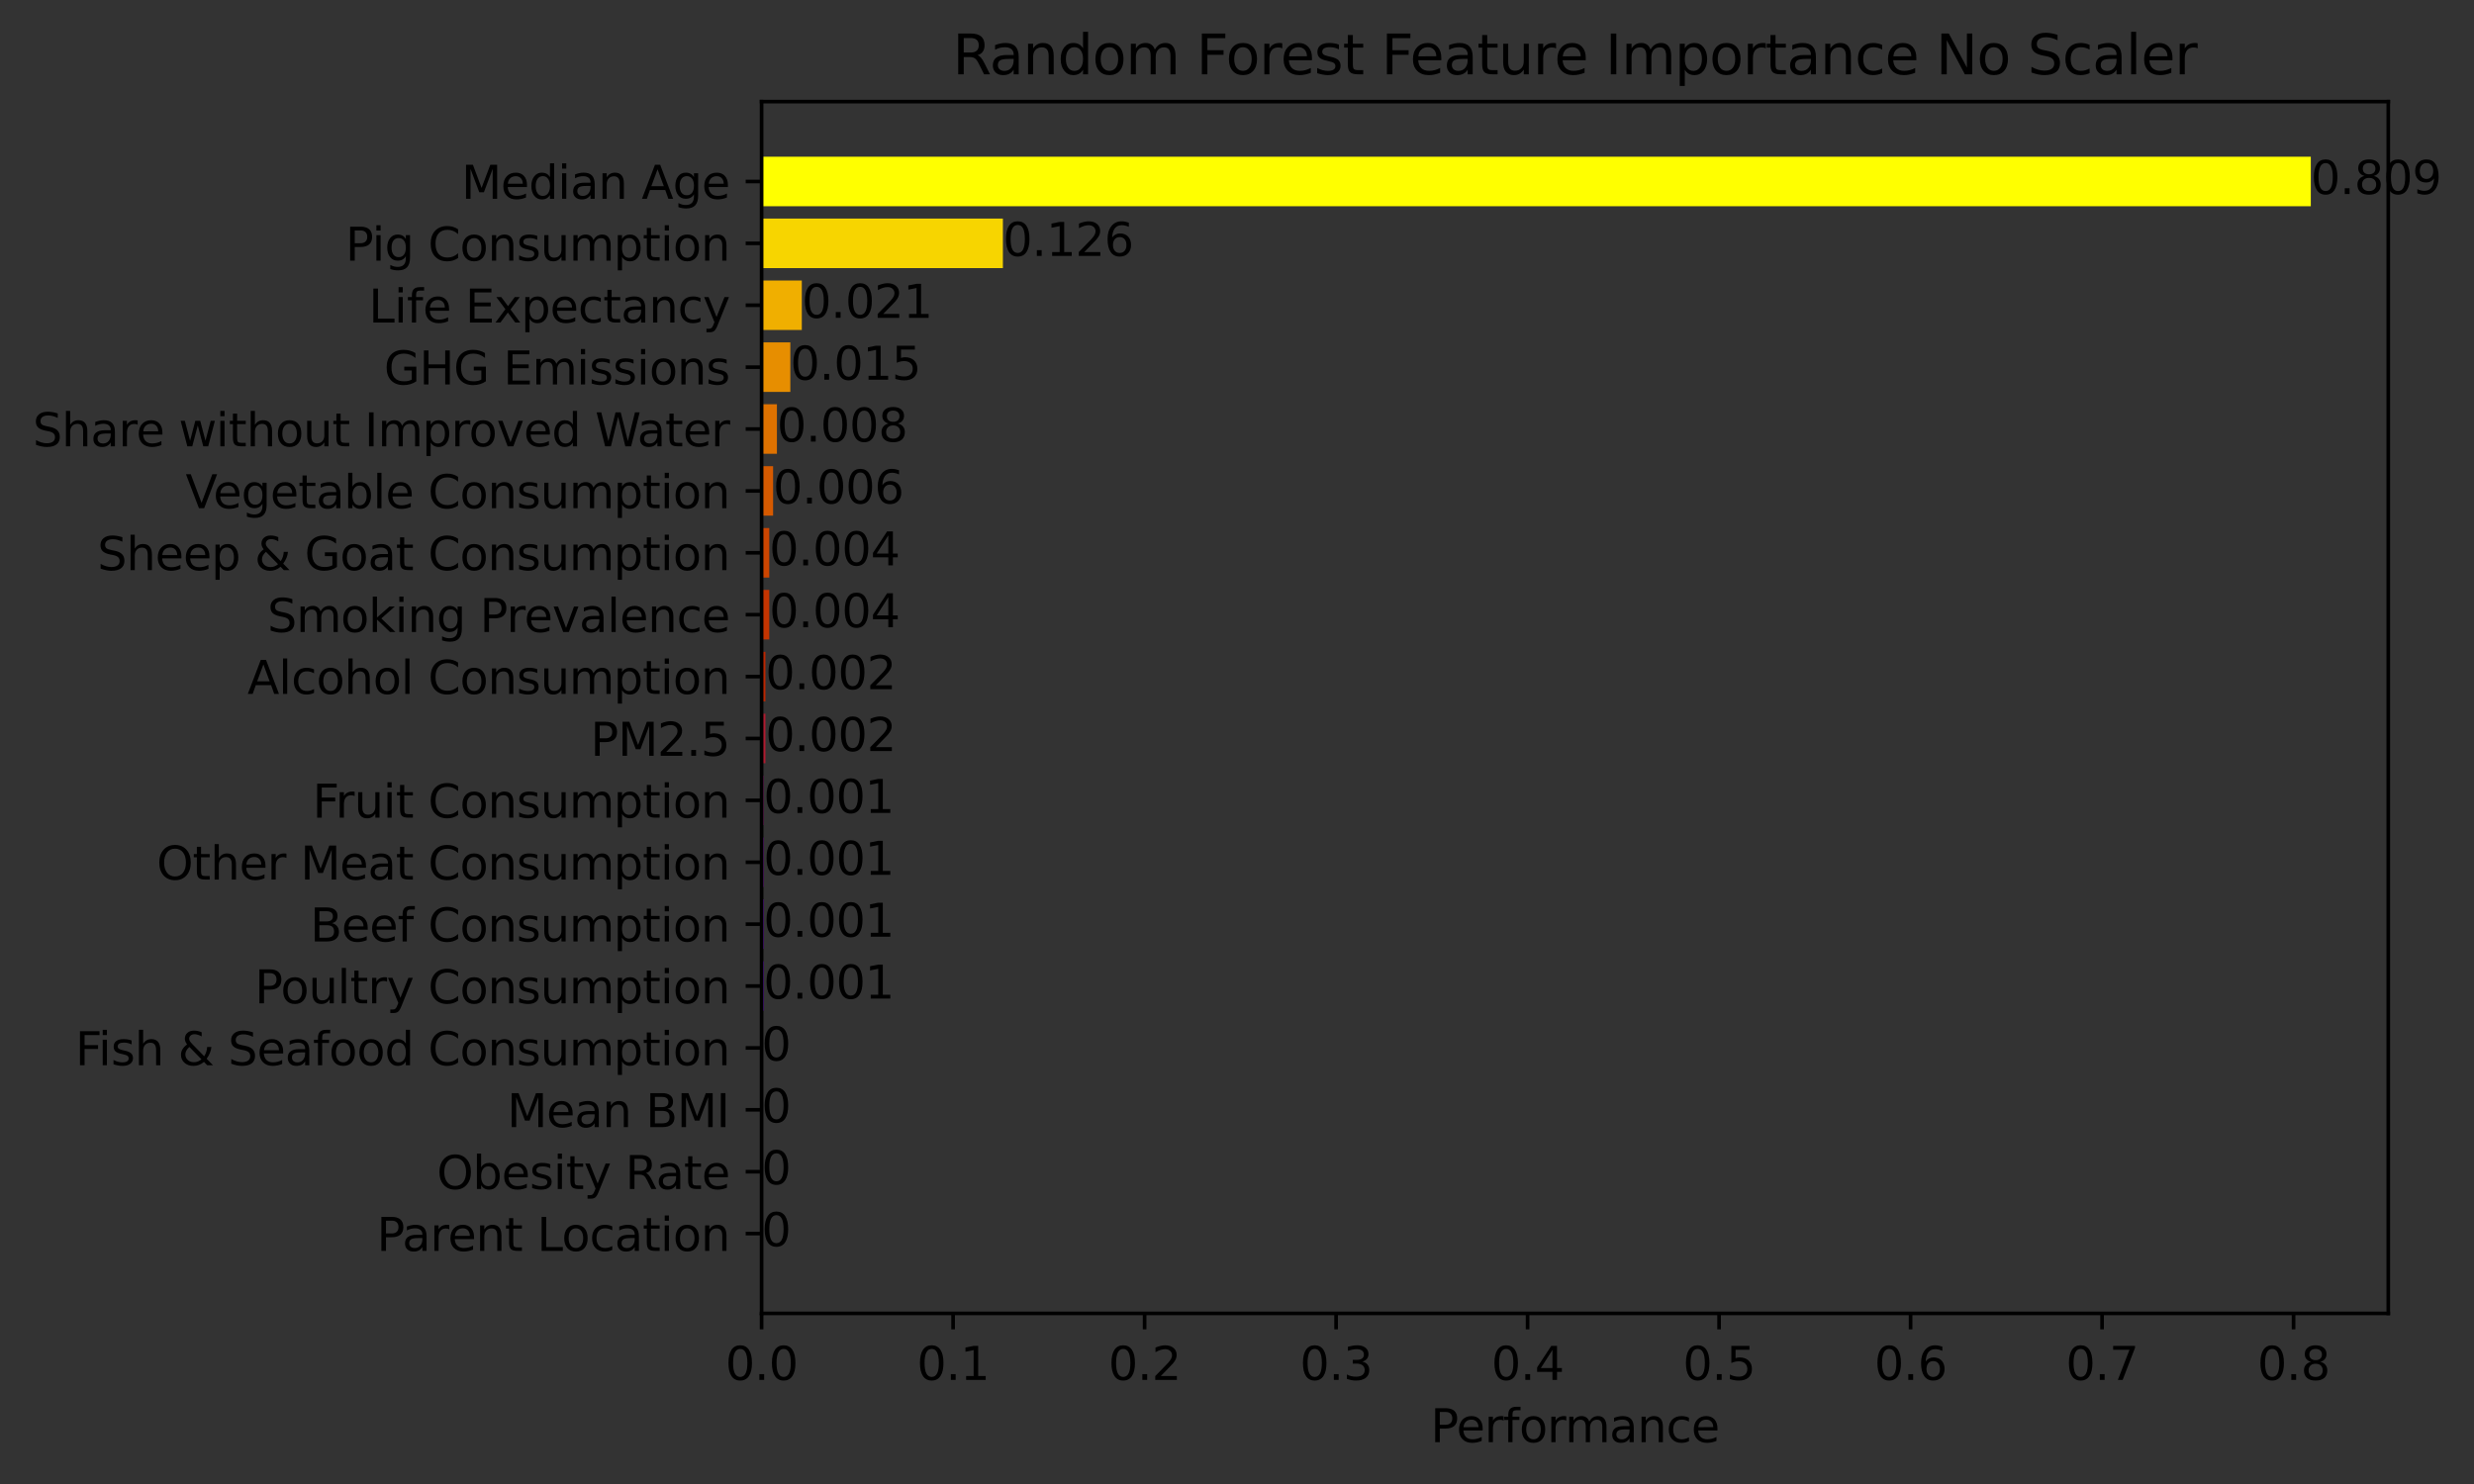 <?xml version="1.0" encoding="utf-8" standalone="no"?>
<!DOCTYPE svg PUBLIC "-//W3C//DTD SVG 1.1//EN"
  "http://www.w3.org/Graphics/SVG/1.1/DTD/svg11.dtd">
<svg xmlns:xlink="http://www.w3.org/1999/xlink" width="543.147pt" height="325.986pt" viewBox="0 0 543.147 325.986" xmlns="http://www.w3.org/2000/svg" version="1.1">
 <rect x="0" y="0" width="543.147" height="325.986" fill="#333333" stroke="none"/>
 <defs>
  <style type="text/css">*{stroke-linejoin: round; stroke-linecap: butt}</style>
 </defs>
 <g id="figure_1">
  <g id="patch_1">
   <path d="M 0 325.986 
L 543.147 325.986 
L 543.147 0 
L 0 0 
L 0 325.986 
z
" style="fill: none"/>
  </g>
  <g id="axes_1">
   <g id="patch_2">
    <path d="M 167.205 288.43 
L 524.325 288.43 
L 524.325 22.318 
L 167.205 22.318 
L 167.205 288.43 
z
" style="fill: none"/>
   </g>
   <g id="patch_3">
    <path d="M 167.205 276.334 
L 167.205 276.334 
L 167.205 265.461 
L 167.205 265.461 
z
" clip-path="url(#p73e55507bb)"/>
   </g>
   <g id="patch_4">
    <path d="M 167.205 262.743 
L 167.205 262.743 
L 167.205 251.87 
L 167.205 251.87 
z
" clip-path="url(#p73e55507bb)" style="fill: #3e005c"/>
   </g>
   <g id="patch_5">
    <path d="M 167.205 249.152 
L 167.205 249.152 
L 167.205 238.279 
L 167.205 238.279 
z
" clip-path="url(#p73e55507bb)" style="fill: #5700ac"/>
   </g>
   <g id="patch_6">
    <path d="M 167.205 235.561 
L 167.205 235.561 
L 167.205 224.688 
L 167.205 224.688 
z
" clip-path="url(#p73e55507bb)" style="fill: #6b01e4"/>
   </g>
   <g id="patch_7">
    <path d="M 167.205 221.97 
L 167.625 221.97 
L 167.625 211.097 
L 167.205 211.097 
z
" clip-path="url(#p73e55507bb)" style="fill: #7c03fe"/>
   </g>
   <g id="patch_8">
    <path d="M 167.205 208.379 
L 167.625 208.379 
L 167.625 197.506 
L 167.205 197.506 
z
" clip-path="url(#p73e55507bb)" style="fill: #8a06f5"/>
   </g>
   <g id="patch_9">
    <path d="M 167.205 194.788 
L 167.625 194.788 
L 167.625 183.915 
L 167.205 183.915 
z
" clip-path="url(#p73e55507bb)" style="fill: #970bcb"/>
   </g>
   <g id="patch_10">
    <path d="M 167.205 181.197 
L 167.625 181.197 
L 167.625 170.324 
L 167.205 170.324 
z
" clip-path="url(#p73e55507bb)" style="fill: #a41286"/>
   </g>
   <g id="patch_11">
    <path d="M 167.205 167.606 
L 168.046 167.606 
L 168.046 156.733 
L 167.205 156.733 
z
" clip-path="url(#p73e55507bb)" style="fill: #af1b2f"/>
   </g>
   <g id="patch_12">
    <path d="M 167.205 154.015 
L 168.046 154.015 
L 168.046 143.142 
L 167.205 143.142 
z
" clip-path="url(#p73e55507bb)" style="fill: #ba2600"/>
   </g>
   <g id="patch_13">
    <path d="M 167.205 140.424 
L 168.886 140.424 
L 168.886 129.551 
L 167.205 129.551 
z
" clip-path="url(#p73e55507bb)" style="fill: #c43400"/>
   </g>
   <g id="patch_14">
    <path d="M 167.205 126.833 
L 168.886 126.833 
L 168.886 115.96 
L 167.205 115.96 
z
" clip-path="url(#p73e55507bb)" style="fill: #cd4500"/>
   </g>
   <g id="patch_15">
    <path d="M 167.205 113.242 
L 169.727 113.242 
L 169.727 102.369 
L 167.205 102.369 
z
" clip-path="url(#p73e55507bb)" style="fill: #d65a00"/>
   </g>
   <g id="patch_16">
    <path d="M 167.205 99.651 
L 170.568 99.651 
L 170.568 88.778 
L 167.205 88.778 
z
" clip-path="url(#p73e55507bb)" style="fill: #df7200"/>
   </g>
   <g id="patch_17">
    <path d="M 167.205 86.06 
L 173.511 86.06 
L 173.511 75.187 
L 167.205 75.187 
z
" clip-path="url(#p73e55507bb)" style="fill: #e78e00"/>
   </g>
   <g id="patch_18">
    <path d="M 167.205 72.469 
L 176.033 72.469 
L 176.033 61.596 
L 167.205 61.596 
z
" clip-path="url(#p73e55507bb)" style="fill: #f0af00"/>
   </g>
   <g id="patch_19">
    <path d="M 167.205 58.878 
L 220.177 58.878 
L 220.177 48.005 
L 167.205 48.005 
z
" clip-path="url(#p73e55507bb)" style="fill: #f7d500"/>
   </g>
   <g id="patch_20">
    <path d="M 167.205 45.287 
L 507.319 45.287 
L 507.319 34.414 
L 167.205 34.414 
z
" clip-path="url(#p73e55507bb)" style="fill: #ffff00"/>
   </g>
   <g id="matplotlib.axis_1">
    <g id="xtick_1">
     <g id="line2d_1">
      <defs>
       <path id="m12da77a026" d="M 0 0 
L 0 3.5 
" style="stroke: #000000; stroke-width: 0.8"/>
      </defs>
      <g>
       <use xlink:href="#m12da77a026" x="167.205" y="288.43" style="stroke: #000000; stroke-width: 0.8"/>
      </g>
     </g>
     <g id="text_1">
      <!-- 0.0 -->
      <g transform="translate(159.253 303.029) scale(0.1 -0.1)">
       <defs>
        <path id="DejaVuSans-30" d="M 2034 4250 
Q 1547 4250 1301 3770 
Q 1056 3291 1056 2328 
Q 1056 1369 1301 889 
Q 1547 409 2034 409 
Q 2525 409 2770 889 
Q 3016 1369 3016 2328 
Q 3016 3291 2770 3770 
Q 2525 4250 2034 4250 
z
M 2034 4750 
Q 2819 4750 3233 4129 
Q 3647 3509 3647 2328 
Q 3647 1150 3233 529 
Q 2819 -91 2034 -91 
Q 1250 -91 836 529 
Q 422 1150 422 2328 
Q 422 3509 836 4129 
Q 1250 4750 2034 4750 
z
" transform="scale(0.016)"/>
        <path id="DejaVuSans-2e" d="M 684 794 
L 1344 794 
L 1344 0 
L 684 0 
L 684 794 
z
" transform="scale(0.016)"/>
       </defs>
       <use xlink:href="#DejaVuSans-30"/>
       <use xlink:href="#DejaVuSans-2e" x="63.623"/>
       <use xlink:href="#DejaVuSans-30" x="95.41"/>
      </g>
     </g>
    </g>
    <g id="xtick_2">
     <g id="line2d_2">
      <g>
       <use xlink:href="#m12da77a026" x="209.246" y="288.43" style="stroke: #000000; stroke-width: 0.8"/>
      </g>
     </g>
     <g id="text_2">
      <!-- 0.1 -->
      <g transform="translate(201.294 303.029) scale(0.1 -0.1)">
       <defs>
        <path id="DejaVuSans-31" d="M 794 531 
L 1825 531 
L 1825 4091 
L 703 3866 
L 703 4441 
L 1819 4666 
L 2450 4666 
L 2450 531 
L 3481 531 
L 3481 0 
L 794 0 
L 794 531 
z
" transform="scale(0.016)"/>
       </defs>
       <use xlink:href="#DejaVuSans-30"/>
       <use xlink:href="#DejaVuSans-2e" x="63.623"/>
       <use xlink:href="#DejaVuSans-31" x="95.41"/>
      </g>
     </g>
    </g>
    <g id="xtick_3">
     <g id="line2d_3">
      <g>
       <use xlink:href="#m12da77a026" x="251.287" y="288.43" style="stroke: #000000; stroke-width: 0.8"/>
      </g>
     </g>
     <g id="text_3">
      <!-- 0.2 -->
      <g transform="translate(243.336 303.029) scale(0.1 -0.1)">
       <defs>
        <path id="DejaVuSans-32" d="M 1228 531 
L 3431 531 
L 3431 0 
L 469 0 
L 469 531 
Q 828 903 1448 1529 
Q 2069 2156 2228 2338 
Q 2531 2678 2651 2914 
Q 2772 3150 2772 3378 
Q 2772 3750 2511 3984 
Q 2250 4219 1831 4219 
Q 1534 4219 1204 4116 
Q 875 4013 500 3803 
L 500 4441 
Q 881 4594 1212 4672 
Q 1544 4750 1819 4750 
Q 2544 4750 2975 4387 
Q 3406 4025 3406 3419 
Q 3406 3131 3298 2873 
Q 3191 2616 2906 2266 
Q 2828 2175 2409 1742 
Q 1991 1309 1228 531 
z
" transform="scale(0.016)"/>
       </defs>
       <use xlink:href="#DejaVuSans-30"/>
       <use xlink:href="#DejaVuSans-2e" x="63.623"/>
       <use xlink:href="#DejaVuSans-32" x="95.41"/>
      </g>
     </g>
    </g>
    <g id="xtick_4">
     <g id="line2d_4">
      <g>
       <use xlink:href="#m12da77a026" x="293.329" y="288.43" style="stroke: #000000; stroke-width: 0.8"/>
      </g>
     </g>
     <g id="text_4">
      <!-- 0.3 -->
      <g transform="translate(285.377 303.029) scale(0.1 -0.1)">
       <defs>
        <path id="DejaVuSans-33" d="M 2597 2516 
Q 3050 2419 3304 2112 
Q 3559 1806 3559 1356 
Q 3559 666 3084 287 
Q 2609 -91 1734 -91 
Q 1441 -91 1130 -33 
Q 819 25 488 141 
L 488 750 
Q 750 597 1062 519 
Q 1375 441 1716 441 
Q 2309 441 2620 675 
Q 2931 909 2931 1356 
Q 2931 1769 2642 2001 
Q 2353 2234 1838 2234 
L 1294 2234 
L 1294 2753 
L 1863 2753 
Q 2328 2753 2575 2939 
Q 2822 3125 2822 3475 
Q 2822 3834 2567 4026 
Q 2313 4219 1838 4219 
Q 1578 4219 1281 4162 
Q 984 4106 628 3988 
L 628 4550 
Q 988 4650 1302 4700 
Q 1616 4750 1894 4750 
Q 2613 4750 3031 4423 
Q 3450 4097 3450 3541 
Q 3450 3153 3228 2886 
Q 3006 2619 2597 2516 
z
" transform="scale(0.016)"/>
       </defs>
       <use xlink:href="#DejaVuSans-30"/>
       <use xlink:href="#DejaVuSans-2e" x="63.623"/>
       <use xlink:href="#DejaVuSans-33" x="95.41"/>
      </g>
     </g>
    </g>
    <g id="xtick_5">
     <g id="line2d_5">
      <g>
       <use xlink:href="#m12da77a026" x="335.37" y="288.43" style="stroke: #000000; stroke-width: 0.8"/>
      </g>
     </g>
     <g id="text_5">
      <!-- 0.4 -->
      <g transform="translate(327.418 303.029) scale(0.1 -0.1)">
       <defs>
        <path id="DejaVuSans-34" d="M 2419 4116 
L 825 1625 
L 2419 1625 
L 2419 4116 
z
M 2253 4666 
L 3047 4666 
L 3047 1625 
L 3713 1625 
L 3713 1100 
L 3047 1100 
L 3047 0 
L 2419 0 
L 2419 1100 
L 313 1100 
L 313 1709 
L 2253 4666 
z
" transform="scale(0.016)"/>
       </defs>
       <use xlink:href="#DejaVuSans-30"/>
       <use xlink:href="#DejaVuSans-2e" x="63.623"/>
       <use xlink:href="#DejaVuSans-34" x="95.41"/>
      </g>
     </g>
    </g>
    <g id="xtick_6">
     <g id="line2d_6">
      <g>
       <use xlink:href="#m12da77a026" x="377.411" y="288.43" style="stroke: #000000; stroke-width: 0.8"/>
      </g>
     </g>
     <g id="text_6">
      <!-- 0.5 -->
      <g transform="translate(369.46 303.029) scale(0.1 -0.1)">
       <defs>
        <path id="DejaVuSans-35" d="M 691 4666 
L 3169 4666 
L 3169 4134 
L 1269 4134 
L 1269 2991 
Q 1406 3038 1543 3061 
Q 1681 3084 1819 3084 
Q 2600 3084 3056 2656 
Q 3513 2228 3513 1497 
Q 3513 744 3044 326 
Q 2575 -91 1722 -91 
Q 1428 -91 1123 -41 
Q 819 9 494 109 
L 494 744 
Q 775 591 1075 516 
Q 1375 441 1709 441 
Q 2250 441 2565 725 
Q 2881 1009 2881 1497 
Q 2881 1984 2565 2268 
Q 2250 2553 1709 2553 
Q 1456 2553 1204 2497 
Q 953 2441 691 2322 
L 691 4666 
z
" transform="scale(0.016)"/>
       </defs>
       <use xlink:href="#DejaVuSans-30"/>
       <use xlink:href="#DejaVuSans-2e" x="63.623"/>
       <use xlink:href="#DejaVuSans-35" x="95.41"/>
      </g>
     </g>
    </g>
    <g id="xtick_7">
     <g id="line2d_7">
      <g>
       <use xlink:href="#m12da77a026" x="419.453" y="288.43" style="stroke: #000000; stroke-width: 0.8"/>
      </g>
     </g>
     <g id="text_7">
      <!-- 0.6 -->
      <g transform="translate(411.501 303.029) scale(0.1 -0.1)">
       <defs>
        <path id="DejaVuSans-36" d="M 2113 2584 
Q 1688 2584 1439 2293 
Q 1191 2003 1191 1497 
Q 1191 994 1439 701 
Q 1688 409 2113 409 
Q 2538 409 2786 701 
Q 3034 994 3034 1497 
Q 3034 2003 2786 2293 
Q 2538 2584 2113 2584 
z
M 3366 4563 
L 3366 3988 
Q 3128 4100 2886 4159 
Q 2644 4219 2406 4219 
Q 1781 4219 1451 3797 
Q 1122 3375 1075 2522 
Q 1259 2794 1537 2939 
Q 1816 3084 2150 3084 
Q 2853 3084 3261 2657 
Q 3669 2231 3669 1497 
Q 3669 778 3244 343 
Q 2819 -91 2113 -91 
Q 1303 -91 875 529 
Q 447 1150 447 2328 
Q 447 3434 972 4092 
Q 1497 4750 2381 4750 
Q 2619 4750 2861 4703 
Q 3103 4656 3366 4563 
z
" transform="scale(0.016)"/>
       </defs>
       <use xlink:href="#DejaVuSans-30"/>
       <use xlink:href="#DejaVuSans-2e" x="63.623"/>
       <use xlink:href="#DejaVuSans-36" x="95.41"/>
      </g>
     </g>
    </g>
    <g id="xtick_8">
     <g id="line2d_8">
      <g>
       <use xlink:href="#m12da77a026" x="461.494" y="288.43" style="stroke: #000000; stroke-width: 0.8"/>
      </g>
     </g>
     <g id="text_8">
      <!-- 0.7 -->
      <g transform="translate(453.542 303.029) scale(0.1 -0.1)">
       <defs>
        <path id="DejaVuSans-37" d="M 525 4666 
L 3525 4666 
L 3525 4397 
L 1831 0 
L 1172 0 
L 2766 4134 
L 525 4134 
L 525 4666 
z
" transform="scale(0.016)"/>
       </defs>
       <use xlink:href="#DejaVuSans-30"/>
       <use xlink:href="#DejaVuSans-2e" x="63.623"/>
       <use xlink:href="#DejaVuSans-37" x="95.41"/>
      </g>
     </g>
    </g>
    <g id="xtick_9">
     <g id="line2d_9">
      <g>
       <use xlink:href="#m12da77a026" x="503.535" y="288.43" style="stroke: #000000; stroke-width: 0.8"/>
      </g>
     </g>
     <g id="text_9">
      <!-- 0.8 -->
      <g transform="translate(495.584 303.029) scale(0.1 -0.1)">
       <defs>
        <path id="DejaVuSans-38" d="M 2034 2216 
Q 1584 2216 1326 1975 
Q 1069 1734 1069 1313 
Q 1069 891 1326 650 
Q 1584 409 2034 409 
Q 2484 409 2743 651 
Q 3003 894 3003 1313 
Q 3003 1734 2745 1975 
Q 2488 2216 2034 2216 
z
M 1403 2484 
Q 997 2584 770 2862 
Q 544 3141 544 3541 
Q 544 4100 942 4425 
Q 1341 4750 2034 4750 
Q 2731 4750 3128 4425 
Q 3525 4100 3525 3541 
Q 3525 3141 3298 2862 
Q 3072 2584 2669 2484 
Q 3125 2378 3379 2068 
Q 3634 1759 3634 1313 
Q 3634 634 3220 271 
Q 2806 -91 2034 -91 
Q 1263 -91 848 271 
Q 434 634 434 1313 
Q 434 1759 690 2068 
Q 947 2378 1403 2484 
z
M 1172 3481 
Q 1172 3119 1398 2916 
Q 1625 2713 2034 2713 
Q 2441 2713 2670 2916 
Q 2900 3119 2900 3481 
Q 2900 3844 2670 4047 
Q 2441 4250 2034 4250 
Q 1625 4250 1398 4047 
Q 1172 3844 1172 3481 
z
" transform="scale(0.016)"/>
       </defs>
       <use xlink:href="#DejaVuSans-30"/>
       <use xlink:href="#DejaVuSans-2e" x="63.623"/>
       <use xlink:href="#DejaVuSans-38" x="95.41"/>
      </g>
     </g>
    </g>
    <g id="text_10">
     <!-- Performance -->
     <g transform="translate(314.083 316.707) scale(0.1 -0.1)">
      <defs>
       <path id="DejaVuSans-50" d="M 1259 4147 
L 1259 2394 
L 2053 2394 
Q 2494 2394 2734 2622 
Q 2975 2850 2975 3272 
Q 2975 3691 2734 3919 
Q 2494 4147 2053 4147 
L 1259 4147 
z
M 628 4666 
L 2053 4666 
Q 2838 4666 3239 4311 
Q 3641 3956 3641 3272 
Q 3641 2581 3239 2228 
Q 2838 1875 2053 1875 
L 1259 1875 
L 1259 0 
L 628 0 
L 628 4666 
z
" transform="scale(0.016)"/>
       <path id="DejaVuSans-65" d="M 3597 1894 
L 3597 1613 
L 953 1613 
Q 991 1019 1311 708 
Q 1631 397 2203 397 
Q 2534 397 2845 478 
Q 3156 559 3463 722 
L 3463 178 
Q 3153 47 2828 -22 
Q 2503 -91 2169 -91 
Q 1331 -91 842 396 
Q 353 884 353 1716 
Q 353 2575 817 3079 
Q 1281 3584 2069 3584 
Q 2775 3584 3186 3129 
Q 3597 2675 3597 1894 
z
M 3022 2063 
Q 3016 2534 2758 2815 
Q 2500 3097 2075 3097 
Q 1594 3097 1305 2825 
Q 1016 2553 972 2059 
L 3022 2063 
z
" transform="scale(0.016)"/>
       <path id="DejaVuSans-72" d="M 2631 2963 
Q 2534 3019 2420 3045 
Q 2306 3072 2169 3072 
Q 1681 3072 1420 2755 
Q 1159 2438 1159 1844 
L 1159 0 
L 581 0 
L 581 3500 
L 1159 3500 
L 1159 2956 
Q 1341 3275 1631 3429 
Q 1922 3584 2338 3584 
Q 2397 3584 2469 3576 
Q 2541 3569 2628 3553 
L 2631 2963 
z
" transform="scale(0.016)"/>
       <path id="DejaVuSans-66" d="M 2375 4863 
L 2375 4384 
L 1825 4384 
Q 1516 4384 1395 4259 
Q 1275 4134 1275 3809 
L 1275 3500 
L 2222 3500 
L 2222 3053 
L 1275 3053 
L 1275 0 
L 697 0 
L 697 3053 
L 147 3053 
L 147 3500 
L 697 3500 
L 697 3744 
Q 697 4328 969 4595 
Q 1241 4863 1831 4863 
L 2375 4863 
z
" transform="scale(0.016)"/>
       <path id="DejaVuSans-6f" d="M 1959 3097 
Q 1497 3097 1228 2736 
Q 959 2375 959 1747 
Q 959 1119 1226 758 
Q 1494 397 1959 397 
Q 2419 397 2687 759 
Q 2956 1122 2956 1747 
Q 2956 2369 2687 2733 
Q 2419 3097 1959 3097 
z
M 1959 3584 
Q 2709 3584 3137 3096 
Q 3566 2609 3566 1747 
Q 3566 888 3137 398 
Q 2709 -91 1959 -91 
Q 1206 -91 779 398 
Q 353 888 353 1747 
Q 353 2609 779 3096 
Q 1206 3584 1959 3584 
z
" transform="scale(0.016)"/>
       <path id="DejaVuSans-6d" d="M 3328 2828 
Q 3544 3216 3844 3400 
Q 4144 3584 4550 3584 
Q 5097 3584 5394 3201 
Q 5691 2819 5691 2113 
L 5691 0 
L 5113 0 
L 5113 2094 
Q 5113 2597 4934 2840 
Q 4756 3084 4391 3084 
Q 3944 3084 3684 2787 
Q 3425 2491 3425 1978 
L 3425 0 
L 2847 0 
L 2847 2094 
Q 2847 2600 2669 2842 
Q 2491 3084 2119 3084 
Q 1678 3084 1418 2786 
Q 1159 2488 1159 1978 
L 1159 0 
L 581 0 
L 581 3500 
L 1159 3500 
L 1159 2956 
Q 1356 3278 1631 3431 
Q 1906 3584 2284 3584 
Q 2666 3584 2933 3390 
Q 3200 3197 3328 2828 
z
" transform="scale(0.016)"/>
       <path id="DejaVuSans-61" d="M 2194 1759 
Q 1497 1759 1228 1600 
Q 959 1441 959 1056 
Q 959 750 1161 570 
Q 1363 391 1709 391 
Q 2188 391 2477 730 
Q 2766 1069 2766 1631 
L 2766 1759 
L 2194 1759 
z
M 3341 1997 
L 3341 0 
L 2766 0 
L 2766 531 
Q 2569 213 2275 61 
Q 1981 -91 1556 -91 
Q 1019 -91 701 211 
Q 384 513 384 1019 
Q 384 1609 779 1909 
Q 1175 2209 1959 2209 
L 2766 2209 
L 2766 2266 
Q 2766 2663 2505 2880 
Q 2244 3097 1772 3097 
Q 1472 3097 1187 3025 
Q 903 2953 641 2809 
L 641 3341 
Q 956 3463 1253 3523 
Q 1550 3584 1831 3584 
Q 2591 3584 2966 3190 
Q 3341 2797 3341 1997 
z
" transform="scale(0.016)"/>
       <path id="DejaVuSans-6e" d="M 3513 2113 
L 3513 0 
L 2938 0 
L 2938 2094 
Q 2938 2591 2744 2837 
Q 2550 3084 2163 3084 
Q 1697 3084 1428 2787 
Q 1159 2491 1159 1978 
L 1159 0 
L 581 0 
L 581 3500 
L 1159 3500 
L 1159 2956 
Q 1366 3272 1645 3428 
Q 1925 3584 2291 3584 
Q 2894 3584 3203 3211 
Q 3513 2838 3513 2113 
z
" transform="scale(0.016)"/>
       <path id="DejaVuSans-63" d="M 3122 3366 
L 3122 2828 
Q 2878 2963 2633 3030 
Q 2388 3097 2138 3097 
Q 1578 3097 1268 2742 
Q 959 2388 959 1747 
Q 959 1106 1268 751 
Q 1578 397 2138 397 
Q 2388 397 2633 464 
Q 2878 531 3122 666 
L 3122 134 
Q 2881 22 2623 -34 
Q 2366 -91 2075 -91 
Q 1284 -91 818 406 
Q 353 903 353 1747 
Q 353 2603 823 3093 
Q 1294 3584 2113 3584 
Q 2378 3584 2631 3529 
Q 2884 3475 3122 3366 
z
" transform="scale(0.016)"/>
      </defs>
      <use xlink:href="#DejaVuSans-50"/>
      <use xlink:href="#DejaVuSans-65" x="56.678"/>
      <use xlink:href="#DejaVuSans-72" x="118.201"/>
      <use xlink:href="#DejaVuSans-66" x="159.314"/>
      <use xlink:href="#DejaVuSans-6f" x="194.52"/>
      <use xlink:href="#DejaVuSans-72" x="255.701"/>
      <use xlink:href="#DejaVuSans-6d" x="295.064"/>
      <use xlink:href="#DejaVuSans-61" x="392.477"/>
      <use xlink:href="#DejaVuSans-6e" x="453.756"/>
      <use xlink:href="#DejaVuSans-63" x="517.135"/>
      <use xlink:href="#DejaVuSans-65" x="572.115"/>
     </g>
    </g>
   </g>
   <g id="matplotlib.axis_2">
    <g id="ytick_1">
     <g id="line2d_10">
      <defs>
       <path id="m89010fe734" d="M 0 0 
L -3.5 0 
" style="stroke: #000000; stroke-width: 0.8"/>
      </defs>
      <g>
       <use xlink:href="#m89010fe734" x="167.205" y="270.898" style="stroke: #000000; stroke-width: 0.8"/>
      </g>
     </g>
     <g id="text_11">
      <!-- Parent Location -->
      <g transform="translate(82.725 274.697) scale(0.1 -0.1)">
       <defs>
        <path id="DejaVuSans-74" d="M 1172 4494 
L 1172 3500 
L 2356 3500 
L 2356 3053 
L 1172 3053 
L 1172 1153 
Q 1172 725 1289 603 
Q 1406 481 1766 481 
L 2356 481 
L 2356 0 
L 1766 0 
Q 1100 0 847 248 
Q 594 497 594 1153 
L 594 3053 
L 172 3053 
L 172 3500 
L 594 3500 
L 594 4494 
L 1172 4494 
z
" transform="scale(0.016)"/>
        <path id="DejaVuSans-20" transform="scale(0.016)"/>
        <path id="DejaVuSans-4c" d="M 628 4666 
L 1259 4666 
L 1259 531 
L 3531 531 
L 3531 0 
L 628 0 
L 628 4666 
z
" transform="scale(0.016)"/>
        <path id="DejaVuSans-69" d="M 603 3500 
L 1178 3500 
L 1178 0 
L 603 0 
L 603 3500 
z
M 603 4863 
L 1178 4863 
L 1178 4134 
L 603 4134 
L 603 4863 
z
" transform="scale(0.016)"/>
       </defs>
       <use xlink:href="#DejaVuSans-50"/>
       <use xlink:href="#DejaVuSans-61" x="55.803"/>
       <use xlink:href="#DejaVuSans-72" x="117.082"/>
       <use xlink:href="#DejaVuSans-65" x="155.945"/>
       <use xlink:href="#DejaVuSans-6e" x="217.469"/>
       <use xlink:href="#DejaVuSans-74" x="280.848"/>
       <use xlink:href="#DejaVuSans-20" x="320.057"/>
       <use xlink:href="#DejaVuSans-4c" x="351.844"/>
       <use xlink:href="#DejaVuSans-6f" x="405.807"/>
       <use xlink:href="#DejaVuSans-63" x="466.988"/>
       <use xlink:href="#DejaVuSans-61" x="521.969"/>
       <use xlink:href="#DejaVuSans-74" x="583.248"/>
       <use xlink:href="#DejaVuSans-69" x="622.457"/>
       <use xlink:href="#DejaVuSans-6f" x="650.24"/>
       <use xlink:href="#DejaVuSans-6e" x="711.422"/>
      </g>
     </g>
    </g>
    <g id="ytick_2">
     <g id="line2d_11">
      <g>
       <use xlink:href="#m89010fe734" x="167.205" y="257.307" style="stroke: #000000; stroke-width: 0.8"/>
      </g>
     </g>
     <g id="text_12">
      <!-- Obesity Rate -->
      <g transform="translate(95.902 261.106) scale(0.1 -0.1)">
       <defs>
        <path id="DejaVuSans-4f" d="M 2522 4238 
Q 1834 4238 1429 3725 
Q 1025 3213 1025 2328 
Q 1025 1447 1429 934 
Q 1834 422 2522 422 
Q 3209 422 3611 934 
Q 4013 1447 4013 2328 
Q 4013 3213 3611 3725 
Q 3209 4238 2522 4238 
z
M 2522 4750 
Q 3503 4750 4090 4092 
Q 4678 3434 4678 2328 
Q 4678 1225 4090 567 
Q 3503 -91 2522 -91 
Q 1538 -91 948 565 
Q 359 1222 359 2328 
Q 359 3434 948 4092 
Q 1538 4750 2522 4750 
z
" transform="scale(0.016)"/>
        <path id="DejaVuSans-62" d="M 3116 1747 
Q 3116 2381 2855 2742 
Q 2594 3103 2138 3103 
Q 1681 3103 1420 2742 
Q 1159 2381 1159 1747 
Q 1159 1113 1420 752 
Q 1681 391 2138 391 
Q 2594 391 2855 752 
Q 3116 1113 3116 1747 
z
M 1159 2969 
Q 1341 3281 1617 3432 
Q 1894 3584 2278 3584 
Q 2916 3584 3314 3078 
Q 3713 2572 3713 1747 
Q 3713 922 3314 415 
Q 2916 -91 2278 -91 
Q 1894 -91 1617 61 
Q 1341 213 1159 525 
L 1159 0 
L 581 0 
L 581 4863 
L 1159 4863 
L 1159 2969 
z
" transform="scale(0.016)"/>
        <path id="DejaVuSans-73" d="M 2834 3397 
L 2834 2853 
Q 2591 2978 2328 3040 
Q 2066 3103 1784 3103 
Q 1356 3103 1142 2972 
Q 928 2841 928 2578 
Q 928 2378 1081 2264 
Q 1234 2150 1697 2047 
L 1894 2003 
Q 2506 1872 2764 1633 
Q 3022 1394 3022 966 
Q 3022 478 2636 193 
Q 2250 -91 1575 -91 
Q 1294 -91 989 -36 
Q 684 19 347 128 
L 347 722 
Q 666 556 975 473 
Q 1284 391 1588 391 
Q 1994 391 2212 530 
Q 2431 669 2431 922 
Q 2431 1156 2273 1281 
Q 2116 1406 1581 1522 
L 1381 1569 
Q 847 1681 609 1914 
Q 372 2147 372 2553 
Q 372 3047 722 3315 
Q 1072 3584 1716 3584 
Q 2034 3584 2315 3537 
Q 2597 3491 2834 3397 
z
" transform="scale(0.016)"/>
        <path id="DejaVuSans-79" d="M 2059 -325 
Q 1816 -950 1584 -1140 
Q 1353 -1331 966 -1331 
L 506 -1331 
L 506 -850 
L 844 -850 
Q 1081 -850 1212 -737 
Q 1344 -625 1503 -206 
L 1606 56 
L 191 3500 
L 800 3500 
L 1894 763 
L 2988 3500 
L 3597 3500 
L 2059 -325 
z
" transform="scale(0.016)"/>
        <path id="DejaVuSans-52" d="M 2841 2188 
Q 3044 2119 3236 1894 
Q 3428 1669 3622 1275 
L 4263 0 
L 3584 0 
L 2988 1197 
Q 2756 1666 2539 1819 
Q 2322 1972 1947 1972 
L 1259 1972 
L 1259 0 
L 628 0 
L 628 4666 
L 2053 4666 
Q 2853 4666 3247 4331 
Q 3641 3997 3641 3322 
Q 3641 2881 3436 2590 
Q 3231 2300 2841 2188 
z
M 1259 4147 
L 1259 2491 
L 2053 2491 
Q 2509 2491 2742 2702 
Q 2975 2913 2975 3322 
Q 2975 3731 2742 3939 
Q 2509 4147 2053 4147 
L 1259 4147 
z
" transform="scale(0.016)"/>
       </defs>
       <use xlink:href="#DejaVuSans-4f"/>
       <use xlink:href="#DejaVuSans-62" x="78.711"/>
       <use xlink:href="#DejaVuSans-65" x="142.188"/>
       <use xlink:href="#DejaVuSans-73" x="203.711"/>
       <use xlink:href="#DejaVuSans-69" x="255.811"/>
       <use xlink:href="#DejaVuSans-74" x="283.594"/>
       <use xlink:href="#DejaVuSans-79" x="322.803"/>
       <use xlink:href="#DejaVuSans-20" x="381.982"/>
       <use xlink:href="#DejaVuSans-52" x="413.77"/>
       <use xlink:href="#DejaVuSans-61" x="481.002"/>
       <use xlink:href="#DejaVuSans-74" x="542.281"/>
       <use xlink:href="#DejaVuSans-65" x="581.49"/>
      </g>
     </g>
    </g>
    <g id="ytick_3">
     <g id="line2d_12">
      <g>
       <use xlink:href="#m89010fe734" x="167.205" y="243.716" style="stroke: #000000; stroke-width: 0.8"/>
      </g>
     </g>
     <g id="text_13">
      <!-- Mean BMI -->
      <g transform="translate(111.341 247.515) scale(0.1 -0.1)">
       <defs>
        <path id="DejaVuSans-4d" d="M 628 4666 
L 1569 4666 
L 2759 1491 
L 3956 4666 
L 4897 4666 
L 4897 0 
L 4281 0 
L 4281 4097 
L 3078 897 
L 2444 897 
L 1241 4097 
L 1241 0 
L 628 0 
L 628 4666 
z
" transform="scale(0.016)"/>
        <path id="DejaVuSans-42" d="M 1259 2228 
L 1259 519 
L 2272 519 
Q 2781 519 3026 730 
Q 3272 941 3272 1375 
Q 3272 1813 3026 2020 
Q 2781 2228 2272 2228 
L 1259 2228 
z
M 1259 4147 
L 1259 2741 
L 2194 2741 
Q 2656 2741 2882 2914 
Q 3109 3088 3109 3444 
Q 3109 3797 2882 3972 
Q 2656 4147 2194 4147 
L 1259 4147 
z
M 628 4666 
L 2241 4666 
Q 2963 4666 3353 4366 
Q 3744 4066 3744 3513 
Q 3744 3084 3544 2831 
Q 3344 2578 2956 2516 
Q 3422 2416 3680 2098 
Q 3938 1781 3938 1306 
Q 3938 681 3513 340 
Q 3088 0 2303 0 
L 628 0 
L 628 4666 
z
" transform="scale(0.016)"/>
        <path id="DejaVuSans-49" d="M 628 4666 
L 1259 4666 
L 1259 0 
L 628 0 
L 628 4666 
z
" transform="scale(0.016)"/>
       </defs>
       <use xlink:href="#DejaVuSans-4d"/>
       <use xlink:href="#DejaVuSans-65" x="86.279"/>
       <use xlink:href="#DejaVuSans-61" x="147.803"/>
       <use xlink:href="#DejaVuSans-6e" x="209.082"/>
       <use xlink:href="#DejaVuSans-20" x="272.461"/>
       <use xlink:href="#DejaVuSans-42" x="304.248"/>
       <use xlink:href="#DejaVuSans-4d" x="372.852"/>
       <use xlink:href="#DejaVuSans-49" x="459.131"/>
      </g>
     </g>
    </g>
    <g id="ytick_4">
     <g id="line2d_13">
      <g>
       <use xlink:href="#m89010fe734" x="167.205" y="230.125" style="stroke: #000000; stroke-width: 0.8"/>
      </g>
     </g>
     <g id="text_14">
      <!-- Fish &amp; Seafood Consumption -->
      <g transform="translate(16.555 233.924) scale(0.1 -0.1)">
       <defs>
        <path id="DejaVuSans-46" d="M 628 4666 
L 3309 4666 
L 3309 4134 
L 1259 4134 
L 1259 2759 
L 3109 2759 
L 3109 2228 
L 1259 2228 
L 1259 0 
L 628 0 
L 628 4666 
z
" transform="scale(0.016)"/>
        <path id="DejaVuSans-68" d="M 3513 2113 
L 3513 0 
L 2938 0 
L 2938 2094 
Q 2938 2591 2744 2837 
Q 2550 3084 2163 3084 
Q 1697 3084 1428 2787 
Q 1159 2491 1159 1978 
L 1159 0 
L 581 0 
L 581 4863 
L 1159 4863 
L 1159 2956 
Q 1366 3272 1645 3428 
Q 1925 3584 2291 3584 
Q 2894 3584 3203 3211 
Q 3513 2838 3513 2113 
z
" transform="scale(0.016)"/>
        <path id="DejaVuSans-26" d="M 1556 2509 
Q 1272 2256 1139 2004 
Q 1006 1753 1006 1478 
Q 1006 1022 1337 719 
Q 1669 416 2169 416 
Q 2466 416 2725 514 
Q 2984 613 3213 813 
L 1556 2509 
z
M 1997 2859 
L 3584 1234 
Q 3769 1513 3872 1830 
Q 3975 2147 3994 2503 
L 4575 2503 
Q 4538 2091 4375 1687 
Q 4213 1284 3922 891 
L 4794 0 
L 4006 0 
L 3559 459 
Q 3234 181 2878 45 
Q 2522 -91 2113 -91 
Q 1359 -91 881 339 
Q 403 769 403 1441 
Q 403 1841 612 2192 
Q 822 2544 1241 2853 
Q 1091 3050 1012 3245 
Q 934 3441 934 3628 
Q 934 4134 1281 4442 
Q 1628 4750 2203 4750 
Q 2463 4750 2720 4694 
Q 2978 4638 3244 4525 
L 3244 3956 
Q 2972 4103 2725 4179 
Q 2478 4256 2266 4256 
Q 1938 4256 1733 4082 
Q 1528 3909 1528 3634 
Q 1528 3475 1620 3314 
Q 1713 3153 1997 2859 
z
" transform="scale(0.016)"/>
        <path id="DejaVuSans-53" d="M 3425 4513 
L 3425 3897 
Q 3066 4069 2747 4153 
Q 2428 4238 2131 4238 
Q 1616 4238 1336 4038 
Q 1056 3838 1056 3469 
Q 1056 3159 1242 3001 
Q 1428 2844 1947 2747 
L 2328 2669 
Q 3034 2534 3370 2195 
Q 3706 1856 3706 1288 
Q 3706 609 3251 259 
Q 2797 -91 1919 -91 
Q 1588 -91 1214 -16 
Q 841 59 441 206 
L 441 856 
Q 825 641 1194 531 
Q 1563 422 1919 422 
Q 2459 422 2753 634 
Q 3047 847 3047 1241 
Q 3047 1584 2836 1778 
Q 2625 1972 2144 2069 
L 1759 2144 
Q 1053 2284 737 2584 
Q 422 2884 422 3419 
Q 422 4038 858 4394 
Q 1294 4750 2059 4750 
Q 2388 4750 2728 4690 
Q 3069 4631 3425 4513 
z
" transform="scale(0.016)"/>
        <path id="DejaVuSans-64" d="M 2906 2969 
L 2906 4863 
L 3481 4863 
L 3481 0 
L 2906 0 
L 2906 525 
Q 2725 213 2448 61 
Q 2172 -91 1784 -91 
Q 1150 -91 751 415 
Q 353 922 353 1747 
Q 353 2572 751 3078 
Q 1150 3584 1784 3584 
Q 2172 3584 2448 3432 
Q 2725 3281 2906 2969 
z
M 947 1747 
Q 947 1113 1208 752 
Q 1469 391 1925 391 
Q 2381 391 2643 752 
Q 2906 1113 2906 1747 
Q 2906 2381 2643 2742 
Q 2381 3103 1925 3103 
Q 1469 3103 1208 2742 
Q 947 2381 947 1747 
z
" transform="scale(0.016)"/>
        <path id="DejaVuSans-43" d="M 4122 4306 
L 4122 3641 
Q 3803 3938 3442 4084 
Q 3081 4231 2675 4231 
Q 1875 4231 1450 3742 
Q 1025 3253 1025 2328 
Q 1025 1406 1450 917 
Q 1875 428 2675 428 
Q 3081 428 3442 575 
Q 3803 722 4122 1019 
L 4122 359 
Q 3791 134 3420 21 
Q 3050 -91 2638 -91 
Q 1578 -91 968 557 
Q 359 1206 359 2328 
Q 359 3453 968 4101 
Q 1578 4750 2638 4750 
Q 3056 4750 3426 4639 
Q 3797 4528 4122 4306 
z
" transform="scale(0.016)"/>
        <path id="DejaVuSans-75" d="M 544 1381 
L 544 3500 
L 1119 3500 
L 1119 1403 
Q 1119 906 1312 657 
Q 1506 409 1894 409 
Q 2359 409 2629 706 
Q 2900 1003 2900 1516 
L 2900 3500 
L 3475 3500 
L 3475 0 
L 2900 0 
L 2900 538 
Q 2691 219 2414 64 
Q 2138 -91 1772 -91 
Q 1169 -91 856 284 
Q 544 659 544 1381 
z
M 1991 3584 
L 1991 3584 
z
" transform="scale(0.016)"/>
        <path id="DejaVuSans-70" d="M 1159 525 
L 1159 -1331 
L 581 -1331 
L 581 3500 
L 1159 3500 
L 1159 2969 
Q 1341 3281 1617 3432 
Q 1894 3584 2278 3584 
Q 2916 3584 3314 3078 
Q 3713 2572 3713 1747 
Q 3713 922 3314 415 
Q 2916 -91 2278 -91 
Q 1894 -91 1617 61 
Q 1341 213 1159 525 
z
M 3116 1747 
Q 3116 2381 2855 2742 
Q 2594 3103 2138 3103 
Q 1681 3103 1420 2742 
Q 1159 2381 1159 1747 
Q 1159 1113 1420 752 
Q 1681 391 2138 391 
Q 2594 391 2855 752 
Q 3116 1113 3116 1747 
z
" transform="scale(0.016)"/>
       </defs>
       <use xlink:href="#DejaVuSans-46"/>
       <use xlink:href="#DejaVuSans-69" x="50.27"/>
       <use xlink:href="#DejaVuSans-73" x="78.053"/>
       <use xlink:href="#DejaVuSans-68" x="130.152"/>
       <use xlink:href="#DejaVuSans-20" x="193.531"/>
       <use xlink:href="#DejaVuSans-26" x="225.318"/>
       <use xlink:href="#DejaVuSans-20" x="303.297"/>
       <use xlink:href="#DejaVuSans-53" x="335.084"/>
       <use xlink:href="#DejaVuSans-65" x="398.561"/>
       <use xlink:href="#DejaVuSans-61" x="460.084"/>
       <use xlink:href="#DejaVuSans-66" x="521.363"/>
       <use xlink:href="#DejaVuSans-6f" x="556.568"/>
       <use xlink:href="#DejaVuSans-6f" x="617.75"/>
       <use xlink:href="#DejaVuSans-64" x="678.932"/>
       <use xlink:href="#DejaVuSans-20" x="742.408"/>
       <use xlink:href="#DejaVuSans-43" x="774.195"/>
       <use xlink:href="#DejaVuSans-6f" x="844.02"/>
       <use xlink:href="#DejaVuSans-6e" x="905.201"/>
       <use xlink:href="#DejaVuSans-73" x="968.58"/>
       <use xlink:href="#DejaVuSans-75" x="1020.68"/>
       <use xlink:href="#DejaVuSans-6d" x="1084.059"/>
       <use xlink:href="#DejaVuSans-70" x="1181.471"/>
       <use xlink:href="#DejaVuSans-74" x="1244.947"/>
       <use xlink:href="#DejaVuSans-69" x="1284.156"/>
       <use xlink:href="#DejaVuSans-6f" x="1311.939"/>
       <use xlink:href="#DejaVuSans-6e" x="1373.121"/>
      </g>
     </g>
    </g>
    <g id="ytick_5">
     <g id="line2d_14">
      <g>
       <use xlink:href="#m89010fe734" x="167.205" y="216.534" style="stroke: #000000; stroke-width: 0.8"/>
      </g>
     </g>
     <g id="text_15">
      <!-- Poultry Consumption -->
      <g transform="translate(55.945 220.333) scale(0.1 -0.1)">
       <defs>
        <path id="DejaVuSans-6c" d="M 603 4863 
L 1178 4863 
L 1178 0 
L 603 0 
L 603 4863 
z
" transform="scale(0.016)"/>
       </defs>
       <use xlink:href="#DejaVuSans-50"/>
       <use xlink:href="#DejaVuSans-6f" x="56.678"/>
       <use xlink:href="#DejaVuSans-75" x="117.859"/>
       <use xlink:href="#DejaVuSans-6c" x="181.238"/>
       <use xlink:href="#DejaVuSans-74" x="209.021"/>
       <use xlink:href="#DejaVuSans-72" x="248.23"/>
       <use xlink:href="#DejaVuSans-79" x="289.344"/>
       <use xlink:href="#DejaVuSans-20" x="348.523"/>
       <use xlink:href="#DejaVuSans-43" x="380.311"/>
       <use xlink:href="#DejaVuSans-6f" x="450.135"/>
       <use xlink:href="#DejaVuSans-6e" x="511.316"/>
       <use xlink:href="#DejaVuSans-73" x="574.695"/>
       <use xlink:href="#DejaVuSans-75" x="626.795"/>
       <use xlink:href="#DejaVuSans-6d" x="690.174"/>
       <use xlink:href="#DejaVuSans-70" x="787.586"/>
       <use xlink:href="#DejaVuSans-74" x="851.062"/>
       <use xlink:href="#DejaVuSans-69" x="890.271"/>
       <use xlink:href="#DejaVuSans-6f" x="918.055"/>
       <use xlink:href="#DejaVuSans-6e" x="979.236"/>
      </g>
     </g>
    </g>
    <g id="ytick_6">
     <g id="line2d_15">
      <g>
       <use xlink:href="#m89010fe734" x="167.205" y="202.943" style="stroke: #000000; stroke-width: 0.8"/>
      </g>
     </g>
     <g id="text_16">
      <!-- Beef Consumption -->
      <g transform="translate(68.109 206.742) scale(0.1 -0.1)">
       <use xlink:href="#DejaVuSans-42"/>
       <use xlink:href="#DejaVuSans-65" x="68.604"/>
       <use xlink:href="#DejaVuSans-65" x="130.127"/>
       <use xlink:href="#DejaVuSans-66" x="191.65"/>
       <use xlink:href="#DejaVuSans-20" x="226.855"/>
       <use xlink:href="#DejaVuSans-43" x="258.643"/>
       <use xlink:href="#DejaVuSans-6f" x="328.467"/>
       <use xlink:href="#DejaVuSans-6e" x="389.648"/>
       <use xlink:href="#DejaVuSans-73" x="453.027"/>
       <use xlink:href="#DejaVuSans-75" x="505.127"/>
       <use xlink:href="#DejaVuSans-6d" x="568.506"/>
       <use xlink:href="#DejaVuSans-70" x="665.918"/>
       <use xlink:href="#DejaVuSans-74" x="729.395"/>
       <use xlink:href="#DejaVuSans-69" x="768.604"/>
       <use xlink:href="#DejaVuSans-6f" x="796.387"/>
       <use xlink:href="#DejaVuSans-6e" x="857.568"/>
      </g>
     </g>
    </g>
    <g id="ytick_7">
     <g id="line2d_16">
      <g>
       <use xlink:href="#m89010fe734" x="167.205" y="189.352" style="stroke: #000000; stroke-width: 0.8"/>
      </g>
     </g>
     <g id="text_17">
      <!-- Other Meat Consumption -->
      <g transform="translate(34.395 193.151) scale(0.1 -0.1)">
       <use xlink:href="#DejaVuSans-4f"/>
       <use xlink:href="#DejaVuSans-74" x="78.711"/>
       <use xlink:href="#DejaVuSans-68" x="117.92"/>
       <use xlink:href="#DejaVuSans-65" x="181.299"/>
       <use xlink:href="#DejaVuSans-72" x="242.822"/>
       <use xlink:href="#DejaVuSans-20" x="283.936"/>
       <use xlink:href="#DejaVuSans-4d" x="315.723"/>
       <use xlink:href="#DejaVuSans-65" x="402.002"/>
       <use xlink:href="#DejaVuSans-61" x="463.525"/>
       <use xlink:href="#DejaVuSans-74" x="524.805"/>
       <use xlink:href="#DejaVuSans-20" x="564.014"/>
       <use xlink:href="#DejaVuSans-43" x="595.801"/>
       <use xlink:href="#DejaVuSans-6f" x="665.625"/>
       <use xlink:href="#DejaVuSans-6e" x="726.807"/>
       <use xlink:href="#DejaVuSans-73" x="790.186"/>
       <use xlink:href="#DejaVuSans-75" x="842.285"/>
       <use xlink:href="#DejaVuSans-6d" x="905.664"/>
       <use xlink:href="#DejaVuSans-70" x="1003.076"/>
       <use xlink:href="#DejaVuSans-74" x="1066.553"/>
       <use xlink:href="#DejaVuSans-69" x="1105.762"/>
       <use xlink:href="#DejaVuSans-6f" x="1133.545"/>
       <use xlink:href="#DejaVuSans-6e" x="1194.727"/>
      </g>
     </g>
    </g>
    <g id="ytick_8">
     <g id="line2d_17">
      <g>
       <use xlink:href="#m89010fe734" x="167.205" y="175.761" style="stroke: #000000; stroke-width: 0.8"/>
      </g>
     </g>
     <g id="text_18">
      <!-- Fruit Consumption -->
      <g transform="translate(68.623 179.56) scale(0.1 -0.1)">
       <use xlink:href="#DejaVuSans-46"/>
       <use xlink:href="#DejaVuSans-72" x="50.27"/>
       <use xlink:href="#DejaVuSans-75" x="91.383"/>
       <use xlink:href="#DejaVuSans-69" x="154.762"/>
       <use xlink:href="#DejaVuSans-74" x="182.545"/>
       <use xlink:href="#DejaVuSans-20" x="221.754"/>
       <use xlink:href="#DejaVuSans-43" x="253.541"/>
       <use xlink:href="#DejaVuSans-6f" x="323.365"/>
       <use xlink:href="#DejaVuSans-6e" x="384.547"/>
       <use xlink:href="#DejaVuSans-73" x="447.926"/>
       <use xlink:href="#DejaVuSans-75" x="500.025"/>
       <use xlink:href="#DejaVuSans-6d" x="563.404"/>
       <use xlink:href="#DejaVuSans-70" x="660.816"/>
       <use xlink:href="#DejaVuSans-74" x="724.293"/>
       <use xlink:href="#DejaVuSans-69" x="763.502"/>
       <use xlink:href="#DejaVuSans-6f" x="791.285"/>
       <use xlink:href="#DejaVuSans-6e" x="852.467"/>
      </g>
     </g>
    </g>
    <g id="ytick_9">
     <g id="line2d_18">
      <g>
       <use xlink:href="#m89010fe734" x="167.205" y="162.17" style="stroke: #000000; stroke-width: 0.8"/>
      </g>
     </g>
     <g id="text_19">
      <!-- PM2.5 -->
      <g transform="translate(129.644 165.969) scale(0.1 -0.1)">
       <use xlink:href="#DejaVuSans-50"/>
       <use xlink:href="#DejaVuSans-4d" x="60.303"/>
       <use xlink:href="#DejaVuSans-32" x="146.582"/>
       <use xlink:href="#DejaVuSans-2e" x="210.205"/>
       <use xlink:href="#DejaVuSans-35" x="241.992"/>
      </g>
     </g>
    </g>
    <g id="ytick_10">
     <g id="line2d_19">
      <g>
       <use xlink:href="#m89010fe734" x="167.205" y="148.579" style="stroke: #000000; stroke-width: 0.8"/>
      </g>
     </g>
     <g id="text_20">
      <!-- Alcohol Consumption -->
      <g transform="translate(54.327 152.378) scale(0.1 -0.1)">
       <defs>
        <path id="DejaVuSans-41" d="M 2188 4044 
L 1331 1722 
L 3047 1722 
L 2188 4044 
z
M 1831 4666 
L 2547 4666 
L 4325 0 
L 3669 0 
L 3244 1197 
L 1141 1197 
L 716 0 
L 50 0 
L 1831 4666 
z
" transform="scale(0.016)"/>
       </defs>
       <use xlink:href="#DejaVuSans-41"/>
       <use xlink:href="#DejaVuSans-6c" x="68.408"/>
       <use xlink:href="#DejaVuSans-63" x="96.191"/>
       <use xlink:href="#DejaVuSans-6f" x="151.172"/>
       <use xlink:href="#DejaVuSans-68" x="212.354"/>
       <use xlink:href="#DejaVuSans-6f" x="275.732"/>
       <use xlink:href="#DejaVuSans-6c" x="336.914"/>
       <use xlink:href="#DejaVuSans-20" x="364.697"/>
       <use xlink:href="#DejaVuSans-43" x="396.484"/>
       <use xlink:href="#DejaVuSans-6f" x="466.309"/>
       <use xlink:href="#DejaVuSans-6e" x="527.49"/>
       <use xlink:href="#DejaVuSans-73" x="590.869"/>
       <use xlink:href="#DejaVuSans-75" x="642.969"/>
       <use xlink:href="#DejaVuSans-6d" x="706.348"/>
       <use xlink:href="#DejaVuSans-70" x="803.76"/>
       <use xlink:href="#DejaVuSans-74" x="867.236"/>
       <use xlink:href="#DejaVuSans-69" x="906.445"/>
       <use xlink:href="#DejaVuSans-6f" x="934.229"/>
       <use xlink:href="#DejaVuSans-6e" x="995.41"/>
      </g>
     </g>
    </g>
    <g id="ytick_11">
     <g id="line2d_20">
      <g>
       <use xlink:href="#m89010fe734" x="167.205" y="134.988" style="stroke: #000000; stroke-width: 0.8"/>
      </g>
     </g>
     <g id="text_21">
      <!-- Smoking Prevalence -->
      <g transform="translate(58.703 138.787) scale(0.1 -0.1)">
       <defs>
        <path id="DejaVuSans-6b" d="M 581 4863 
L 1159 4863 
L 1159 1991 
L 2875 3500 
L 3609 3500 
L 1753 1863 
L 3688 0 
L 2938 0 
L 1159 1709 
L 1159 0 
L 581 0 
L 581 4863 
z
" transform="scale(0.016)"/>
        <path id="DejaVuSans-67" d="M 2906 1791 
Q 2906 2416 2648 2759 
Q 2391 3103 1925 3103 
Q 1463 3103 1205 2759 
Q 947 2416 947 1791 
Q 947 1169 1205 825 
Q 1463 481 1925 481 
Q 2391 481 2648 825 
Q 2906 1169 2906 1791 
z
M 3481 434 
Q 3481 -459 3084 -895 
Q 2688 -1331 1869 -1331 
Q 1566 -1331 1297 -1286 
Q 1028 -1241 775 -1147 
L 775 -588 
Q 1028 -725 1275 -790 
Q 1522 -856 1778 -856 
Q 2344 -856 2625 -561 
Q 2906 -266 2906 331 
L 2906 616 
Q 2728 306 2450 153 
Q 2172 0 1784 0 
Q 1141 0 747 490 
Q 353 981 353 1791 
Q 353 2603 747 3093 
Q 1141 3584 1784 3584 
Q 2172 3584 2450 3431 
Q 2728 3278 2906 2969 
L 2906 3500 
L 3481 3500 
L 3481 434 
z
" transform="scale(0.016)"/>
        <path id="DejaVuSans-76" d="M 191 3500 
L 800 3500 
L 1894 563 
L 2988 3500 
L 3597 3500 
L 2284 0 
L 1503 0 
L 191 3500 
z
" transform="scale(0.016)"/>
       </defs>
       <use xlink:href="#DejaVuSans-53"/>
       <use xlink:href="#DejaVuSans-6d" x="63.477"/>
       <use xlink:href="#DejaVuSans-6f" x="160.889"/>
       <use xlink:href="#DejaVuSans-6b" x="222.07"/>
       <use xlink:href="#DejaVuSans-69" x="279.98"/>
       <use xlink:href="#DejaVuSans-6e" x="307.764"/>
       <use xlink:href="#DejaVuSans-67" x="371.143"/>
       <use xlink:href="#DejaVuSans-20" x="434.619"/>
       <use xlink:href="#DejaVuSans-50" x="466.406"/>
       <use xlink:href="#DejaVuSans-72" x="524.959"/>
       <use xlink:href="#DejaVuSans-65" x="563.822"/>
       <use xlink:href="#DejaVuSans-76" x="625.346"/>
       <use xlink:href="#DejaVuSans-61" x="684.525"/>
       <use xlink:href="#DejaVuSans-6c" x="745.805"/>
       <use xlink:href="#DejaVuSans-65" x="773.588"/>
       <use xlink:href="#DejaVuSans-6e" x="835.111"/>
       <use xlink:href="#DejaVuSans-63" x="898.49"/>
       <use xlink:href="#DejaVuSans-65" x="953.471"/>
      </g>
     </g>
    </g>
    <g id="ytick_12">
     <g id="line2d_21">
      <g>
       <use xlink:href="#m89010fe734" x="167.205" y="121.397" style="stroke: #000000; stroke-width: 0.8"/>
      </g>
     </g>
     <g id="text_22">
      <!-- Sheep &amp; Goat Consumption -->
      <g transform="translate(21.386 125.196) scale(0.1 -0.1)">
       <defs>
        <path id="DejaVuSans-47" d="M 3809 666 
L 3809 1919 
L 2778 1919 
L 2778 2438 
L 4434 2438 
L 4434 434 
Q 4069 175 3628 42 
Q 3188 -91 2688 -91 
Q 1594 -91 976 548 
Q 359 1188 359 2328 
Q 359 3472 976 4111 
Q 1594 4750 2688 4750 
Q 3144 4750 3555 4637 
Q 3966 4525 4313 4306 
L 4313 3634 
Q 3963 3931 3569 4081 
Q 3175 4231 2741 4231 
Q 1884 4231 1454 3753 
Q 1025 3275 1025 2328 
Q 1025 1384 1454 906 
Q 1884 428 2741 428 
Q 3075 428 3337 486 
Q 3600 544 3809 666 
z
" transform="scale(0.016)"/>
       </defs>
       <use xlink:href="#DejaVuSans-53"/>
       <use xlink:href="#DejaVuSans-68" x="63.477"/>
       <use xlink:href="#DejaVuSans-65" x="126.855"/>
       <use xlink:href="#DejaVuSans-65" x="188.379"/>
       <use xlink:href="#DejaVuSans-70" x="249.902"/>
       <use xlink:href="#DejaVuSans-20" x="313.379"/>
       <use xlink:href="#DejaVuSans-26" x="345.166"/>
       <use xlink:href="#DejaVuSans-20" x="423.145"/>
       <use xlink:href="#DejaVuSans-47" x="454.932"/>
       <use xlink:href="#DejaVuSans-6f" x="532.422"/>
       <use xlink:href="#DejaVuSans-61" x="593.604"/>
       <use xlink:href="#DejaVuSans-74" x="654.883"/>
       <use xlink:href="#DejaVuSans-20" x="694.092"/>
       <use xlink:href="#DejaVuSans-43" x="725.879"/>
       <use xlink:href="#DejaVuSans-6f" x="795.703"/>
       <use xlink:href="#DejaVuSans-6e" x="856.885"/>
       <use xlink:href="#DejaVuSans-73" x="920.264"/>
       <use xlink:href="#DejaVuSans-75" x="972.363"/>
       <use xlink:href="#DejaVuSans-6d" x="1035.742"/>
       <use xlink:href="#DejaVuSans-70" x="1133.154"/>
       <use xlink:href="#DejaVuSans-74" x="1196.631"/>
       <use xlink:href="#DejaVuSans-69" x="1235.84"/>
       <use xlink:href="#DejaVuSans-6f" x="1263.623"/>
       <use xlink:href="#DejaVuSans-6e" x="1324.805"/>
      </g>
     </g>
    </g>
    <g id="ytick_13">
     <g id="line2d_22">
      <g>
       <use xlink:href="#m89010fe734" x="167.205" y="107.806" style="stroke: #000000; stroke-width: 0.8"/>
      </g>
     </g>
     <g id="text_23">
      <!-- Vegetable Consumption -->
      <g transform="translate(40.748 111.605) scale(0.1 -0.1)">
       <defs>
        <path id="DejaVuSans-56" d="M 1831 0 
L 50 4666 
L 709 4666 
L 2188 738 
L 3669 4666 
L 4325 4666 
L 2547 0 
L 1831 0 
z
" transform="scale(0.016)"/>
       </defs>
       <use xlink:href="#DejaVuSans-56"/>
       <use xlink:href="#DejaVuSans-65" x="60.658"/>
       <use xlink:href="#DejaVuSans-67" x="122.182"/>
       <use xlink:href="#DejaVuSans-65" x="185.658"/>
       <use xlink:href="#DejaVuSans-74" x="247.182"/>
       <use xlink:href="#DejaVuSans-61" x="286.391"/>
       <use xlink:href="#DejaVuSans-62" x="347.67"/>
       <use xlink:href="#DejaVuSans-6c" x="411.146"/>
       <use xlink:href="#DejaVuSans-65" x="438.93"/>
       <use xlink:href="#DejaVuSans-20" x="500.453"/>
       <use xlink:href="#DejaVuSans-43" x="532.24"/>
       <use xlink:href="#DejaVuSans-6f" x="602.064"/>
       <use xlink:href="#DejaVuSans-6e" x="663.246"/>
       <use xlink:href="#DejaVuSans-73" x="726.625"/>
       <use xlink:href="#DejaVuSans-75" x="778.725"/>
       <use xlink:href="#DejaVuSans-6d" x="842.104"/>
       <use xlink:href="#DejaVuSans-70" x="939.516"/>
       <use xlink:href="#DejaVuSans-74" x="1002.992"/>
       <use xlink:href="#DejaVuSans-69" x="1042.201"/>
       <use xlink:href="#DejaVuSans-6f" x="1069.984"/>
       <use xlink:href="#DejaVuSans-6e" x="1131.166"/>
      </g>
     </g>
    </g>
    <g id="ytick_14">
     <g id="line2d_23">
      <g>
       <use xlink:href="#m89010fe734" x="167.205" y="94.215" style="stroke: #000000; stroke-width: 0.8"/>
      </g>
     </g>
     <g id="text_24">
      <!-- Share without Improved Water -->
      <g transform="translate(7.2 98.014) scale(0.1 -0.1)">
       <defs>
        <path id="DejaVuSans-77" d="M 269 3500 
L 844 3500 
L 1563 769 
L 2278 3500 
L 2956 3500 
L 3675 769 
L 4391 3500 
L 4966 3500 
L 4050 0 
L 3372 0 
L 2619 2869 
L 1863 0 
L 1184 0 
L 269 3500 
z
" transform="scale(0.016)"/>
        <path id="DejaVuSans-57" d="M 213 4666 
L 850 4666 
L 1831 722 
L 2809 4666 
L 3519 4666 
L 4500 722 
L 5478 4666 
L 6119 4666 
L 4947 0 
L 4153 0 
L 3169 4050 
L 2175 0 
L 1381 0 
L 213 4666 
z
" transform="scale(0.016)"/>
       </defs>
       <use xlink:href="#DejaVuSans-53"/>
       <use xlink:href="#DejaVuSans-68" x="63.477"/>
       <use xlink:href="#DejaVuSans-61" x="126.855"/>
       <use xlink:href="#DejaVuSans-72" x="188.135"/>
       <use xlink:href="#DejaVuSans-65" x="226.998"/>
       <use xlink:href="#DejaVuSans-20" x="288.521"/>
       <use xlink:href="#DejaVuSans-77" x="320.309"/>
       <use xlink:href="#DejaVuSans-69" x="402.096"/>
       <use xlink:href="#DejaVuSans-74" x="429.879"/>
       <use xlink:href="#DejaVuSans-68" x="469.088"/>
       <use xlink:href="#DejaVuSans-6f" x="532.467"/>
       <use xlink:href="#DejaVuSans-75" x="593.648"/>
       <use xlink:href="#DejaVuSans-74" x="657.027"/>
       <use xlink:href="#DejaVuSans-20" x="696.236"/>
       <use xlink:href="#DejaVuSans-49" x="728.023"/>
       <use xlink:href="#DejaVuSans-6d" x="757.516"/>
       <use xlink:href="#DejaVuSans-70" x="854.928"/>
       <use xlink:href="#DejaVuSans-72" x="918.404"/>
       <use xlink:href="#DejaVuSans-6f" x="957.268"/>
       <use xlink:href="#DejaVuSans-76" x="1018.449"/>
       <use xlink:href="#DejaVuSans-65" x="1077.629"/>
       <use xlink:href="#DejaVuSans-64" x="1139.152"/>
       <use xlink:href="#DejaVuSans-20" x="1202.629"/>
       <use xlink:href="#DejaVuSans-57" x="1234.416"/>
       <use xlink:href="#DejaVuSans-61" x="1326.918"/>
       <use xlink:href="#DejaVuSans-74" x="1388.197"/>
       <use xlink:href="#DejaVuSans-65" x="1427.406"/>
       <use xlink:href="#DejaVuSans-72" x="1488.93"/>
      </g>
     </g>
    </g>
    <g id="ytick_15">
     <g id="line2d_24">
      <g>
       <use xlink:href="#m89010fe734" x="167.205" y="80.624" style="stroke: #000000; stroke-width: 0.8"/>
      </g>
     </g>
     <g id="text_25">
      <!-- GHG Emissions -->
      <g transform="translate(84.309 84.423) scale(0.1 -0.1)">
       <defs>
        <path id="DejaVuSans-48" d="M 628 4666 
L 1259 4666 
L 1259 2753 
L 3553 2753 
L 3553 4666 
L 4184 4666 
L 4184 0 
L 3553 0 
L 3553 2222 
L 1259 2222 
L 1259 0 
L 628 0 
L 628 4666 
z
" transform="scale(0.016)"/>
        <path id="DejaVuSans-45" d="M 628 4666 
L 3578 4666 
L 3578 4134 
L 1259 4134 
L 1259 2753 
L 3481 2753 
L 3481 2222 
L 1259 2222 
L 1259 531 
L 3634 531 
L 3634 0 
L 628 0 
L 628 4666 
z
" transform="scale(0.016)"/>
       </defs>
       <use xlink:href="#DejaVuSans-47"/>
       <use xlink:href="#DejaVuSans-48" x="77.49"/>
       <use xlink:href="#DejaVuSans-47" x="152.686"/>
       <use xlink:href="#DejaVuSans-20" x="230.176"/>
       <use xlink:href="#DejaVuSans-45" x="261.963"/>
       <use xlink:href="#DejaVuSans-6d" x="325.146"/>
       <use xlink:href="#DejaVuSans-69" x="422.559"/>
       <use xlink:href="#DejaVuSans-73" x="450.342"/>
       <use xlink:href="#DejaVuSans-73" x="502.441"/>
       <use xlink:href="#DejaVuSans-69" x="554.541"/>
       <use xlink:href="#DejaVuSans-6f" x="582.324"/>
       <use xlink:href="#DejaVuSans-6e" x="643.506"/>
       <use xlink:href="#DejaVuSans-73" x="706.885"/>
      </g>
     </g>
    </g>
    <g id="ytick_16">
     <g id="line2d_25">
      <g>
       <use xlink:href="#m89010fe734" x="167.205" y="67.033" style="stroke: #000000; stroke-width: 0.8"/>
      </g>
     </g>
     <g id="text_26">
      <!-- Life Expectancy -->
      <g transform="translate(80.963 70.832) scale(0.1 -0.1)">
       <defs>
        <path id="DejaVuSans-78" d="M 3513 3500 
L 2247 1797 
L 3578 0 
L 2900 0 
L 1881 1375 
L 863 0 
L 184 0 
L 1544 1831 
L 300 3500 
L 978 3500 
L 1906 2253 
L 2834 3500 
L 3513 3500 
z
" transform="scale(0.016)"/>
       </defs>
       <use xlink:href="#DejaVuSans-4c"/>
       <use xlink:href="#DejaVuSans-69" x="55.713"/>
       <use xlink:href="#DejaVuSans-66" x="83.496"/>
       <use xlink:href="#DejaVuSans-65" x="118.701"/>
       <use xlink:href="#DejaVuSans-20" x="180.225"/>
       <use xlink:href="#DejaVuSans-45" x="212.012"/>
       <use xlink:href="#DejaVuSans-78" x="275.195"/>
       <use xlink:href="#DejaVuSans-70" x="334.375"/>
       <use xlink:href="#DejaVuSans-65" x="397.852"/>
       <use xlink:href="#DejaVuSans-63" x="459.375"/>
       <use xlink:href="#DejaVuSans-74" x="514.355"/>
       <use xlink:href="#DejaVuSans-61" x="553.564"/>
       <use xlink:href="#DejaVuSans-6e" x="614.844"/>
       <use xlink:href="#DejaVuSans-63" x="678.223"/>
       <use xlink:href="#DejaVuSans-79" x="733.203"/>
      </g>
     </g>
    </g>
    <g id="ytick_17">
     <g id="line2d_26">
      <g>
       <use xlink:href="#m89010fe734" x="167.205" y="53.442" style="stroke: #000000; stroke-width: 0.8"/>
      </g>
     </g>
     <g id="text_27">
      <!-- Pig Consumption -->
      <g transform="translate(75.866 57.241) scale(0.1 -0.1)">
       <use xlink:href="#DejaVuSans-50"/>
       <use xlink:href="#DejaVuSans-69" x="58.053"/>
       <use xlink:href="#DejaVuSans-67" x="85.836"/>
       <use xlink:href="#DejaVuSans-20" x="149.312"/>
       <use xlink:href="#DejaVuSans-43" x="181.1"/>
       <use xlink:href="#DejaVuSans-6f" x="250.924"/>
       <use xlink:href="#DejaVuSans-6e" x="312.105"/>
       <use xlink:href="#DejaVuSans-73" x="375.484"/>
       <use xlink:href="#DejaVuSans-75" x="427.584"/>
       <use xlink:href="#DejaVuSans-6d" x="490.963"/>
       <use xlink:href="#DejaVuSans-70" x="588.375"/>
       <use xlink:href="#DejaVuSans-74" x="651.852"/>
       <use xlink:href="#DejaVuSans-69" x="691.061"/>
       <use xlink:href="#DejaVuSans-6f" x="718.844"/>
       <use xlink:href="#DejaVuSans-6e" x="780.025"/>
      </g>
     </g>
    </g>
    <g id="ytick_18">
     <g id="line2d_27">
      <g>
       <use xlink:href="#m89010fe734" x="167.205" y="39.851" style="stroke: #000000; stroke-width: 0.8"/>
      </g>
     </g>
     <g id="text_28">
      <!-- Median Age -->
      <g transform="translate(101.311 43.65) scale(0.1 -0.1)">
       <use xlink:href="#DejaVuSans-4d"/>
       <use xlink:href="#DejaVuSans-65" x="86.279"/>
       <use xlink:href="#DejaVuSans-64" x="147.803"/>
       <use xlink:href="#DejaVuSans-69" x="211.279"/>
       <use xlink:href="#DejaVuSans-61" x="239.062"/>
       <use xlink:href="#DejaVuSans-6e" x="300.342"/>
       <use xlink:href="#DejaVuSans-20" x="363.721"/>
       <use xlink:href="#DejaVuSans-41" x="395.508"/>
       <use xlink:href="#DejaVuSans-67" x="463.916"/>
       <use xlink:href="#DejaVuSans-65" x="527.393"/>
      </g>
     </g>
    </g>
   </g>
   <g id="patch_21">
    <path d="M 167.205 288.43 
L 167.205 22.318 
" style="fill: none; stroke: #000000; stroke-width: 0.8; stroke-linejoin: miter; stroke-linecap: square"/>
   </g>
   <g id="patch_22">
    <path d="M 524.325 288.43 
L 524.325 22.318 
" style="fill: none; stroke: #000000; stroke-width: 0.8; stroke-linejoin: miter; stroke-linecap: square"/>
   </g>
   <g id="patch_23">
    <path d="M 167.205 288.43 
L 524.325 288.43 
" style="fill: none; stroke: #000000; stroke-width: 0.8; stroke-linejoin: miter; stroke-linecap: square"/>
   </g>
   <g id="patch_24">
    <path d="M 167.205 22.318 
L 524.325 22.318 
" style="fill: none; stroke: #000000; stroke-width: 0.8; stroke-linejoin: miter; stroke-linecap: square"/>
   </g>
   <g id="text_29">
    <!-- 0 -->
    <g transform="translate(167.205 273.657) scale(0.1 -0.1)">
     <use xlink:href="#DejaVuSans-30"/>
    </g>
   </g>
   <g id="text_30">
    <!-- 0 -->
    <g transform="translate(167.205 260.066) scale(0.1 -0.1)">
     <use xlink:href="#DejaVuSans-30"/>
    </g>
   </g>
   <g id="text_31">
    <!-- 0 -->
    <g transform="translate(167.205 246.475) scale(0.1 -0.1)">
     <use xlink:href="#DejaVuSans-30"/>
    </g>
   </g>
   <g id="text_32">
    <!-- 0 -->
    <g transform="translate(167.205 232.884) scale(0.1 -0.1)">
     <use xlink:href="#DejaVuSans-30"/>
    </g>
   </g>
   <g id="text_33">
    <!-- 0.001 -->
    <g transform="translate(167.625 219.293) scale(0.1 -0.1)">
     <use xlink:href="#DejaVuSans-30"/>
     <use xlink:href="#DejaVuSans-2e" x="63.623"/>
     <use xlink:href="#DejaVuSans-30" x="95.41"/>
     <use xlink:href="#DejaVuSans-30" x="159.033"/>
     <use xlink:href="#DejaVuSans-31" x="222.656"/>
    </g>
   </g>
   <g id="text_34">
    <!-- 0.001 -->
    <g transform="translate(167.625 205.702) scale(0.1 -0.1)">
     <use xlink:href="#DejaVuSans-30"/>
     <use xlink:href="#DejaVuSans-2e" x="63.623"/>
     <use xlink:href="#DejaVuSans-30" x="95.41"/>
     <use xlink:href="#DejaVuSans-30" x="159.033"/>
     <use xlink:href="#DejaVuSans-31" x="222.656"/>
    </g>
   </g>
   <g id="text_35">
    <!-- 0.001 -->
    <g transform="translate(167.625 192.111) scale(0.1 -0.1)">
     <use xlink:href="#DejaVuSans-30"/>
     <use xlink:href="#DejaVuSans-2e" x="63.623"/>
     <use xlink:href="#DejaVuSans-30" x="95.41"/>
     <use xlink:href="#DejaVuSans-30" x="159.033"/>
     <use xlink:href="#DejaVuSans-31" x="222.656"/>
    </g>
   </g>
   <g id="text_36">
    <!-- 0.001 -->
    <g transform="translate(167.625 178.52) scale(0.1 -0.1)">
     <use xlink:href="#DejaVuSans-30"/>
     <use xlink:href="#DejaVuSans-2e" x="63.623"/>
     <use xlink:href="#DejaVuSans-30" x="95.41"/>
     <use xlink:href="#DejaVuSans-30" x="159.033"/>
     <use xlink:href="#DejaVuSans-31" x="222.656"/>
    </g>
   </g>
   <g id="text_37">
    <!-- 0.002 -->
    <g transform="translate(168.046 164.929) scale(0.1 -0.1)">
     <use xlink:href="#DejaVuSans-30"/>
     <use xlink:href="#DejaVuSans-2e" x="63.623"/>
     <use xlink:href="#DejaVuSans-30" x="95.41"/>
     <use xlink:href="#DejaVuSans-30" x="159.033"/>
     <use xlink:href="#DejaVuSans-32" x="222.656"/>
    </g>
   </g>
   <g id="text_38">
    <!-- 0.002 -->
    <g transform="translate(168.046 151.338) scale(0.1 -0.1)">
     <use xlink:href="#DejaVuSans-30"/>
     <use xlink:href="#DejaVuSans-2e" x="63.623"/>
     <use xlink:href="#DejaVuSans-30" x="95.41"/>
     <use xlink:href="#DejaVuSans-30" x="159.033"/>
     <use xlink:href="#DejaVuSans-32" x="222.656"/>
    </g>
   </g>
   <g id="text_39">
    <!-- 0.004 -->
    <g transform="translate(168.886 137.747) scale(0.1 -0.1)">
     <use xlink:href="#DejaVuSans-30"/>
     <use xlink:href="#DejaVuSans-2e" x="63.623"/>
     <use xlink:href="#DejaVuSans-30" x="95.41"/>
     <use xlink:href="#DejaVuSans-30" x="159.033"/>
     <use xlink:href="#DejaVuSans-34" x="222.656"/>
    </g>
   </g>
   <g id="text_40">
    <!-- 0.004 -->
    <g transform="translate(168.886 124.156) scale(0.1 -0.1)">
     <use xlink:href="#DejaVuSans-30"/>
     <use xlink:href="#DejaVuSans-2e" x="63.623"/>
     <use xlink:href="#DejaVuSans-30" x="95.41"/>
     <use xlink:href="#DejaVuSans-30" x="159.033"/>
     <use xlink:href="#DejaVuSans-34" x="222.656"/>
    </g>
   </g>
   <g id="text_41">
    <!-- 0.006 -->
    <g transform="translate(169.727 110.565) scale(0.1 -0.1)">
     <use xlink:href="#DejaVuSans-30"/>
     <use xlink:href="#DejaVuSans-2e" x="63.623"/>
     <use xlink:href="#DejaVuSans-30" x="95.41"/>
     <use xlink:href="#DejaVuSans-30" x="159.033"/>
     <use xlink:href="#DejaVuSans-36" x="222.656"/>
    </g>
   </g>
   <g id="text_42">
    <!-- 0.008 -->
    <g transform="translate(170.568 96.974) scale(0.1 -0.1)">
     <use xlink:href="#DejaVuSans-30"/>
     <use xlink:href="#DejaVuSans-2e" x="63.623"/>
     <use xlink:href="#DejaVuSans-30" x="95.41"/>
     <use xlink:href="#DejaVuSans-30" x="159.033"/>
     <use xlink:href="#DejaVuSans-38" x="222.656"/>
    </g>
   </g>
   <g id="text_43">
    <!-- 0.015 -->
    <g transform="translate(173.511 83.383) scale(0.1 -0.1)">
     <use xlink:href="#DejaVuSans-30"/>
     <use xlink:href="#DejaVuSans-2e" x="63.623"/>
     <use xlink:href="#DejaVuSans-30" x="95.41"/>
     <use xlink:href="#DejaVuSans-31" x="159.033"/>
     <use xlink:href="#DejaVuSans-35" x="222.656"/>
    </g>
   </g>
   <g id="text_44">
    <!-- 0.021 -->
    <g transform="translate(176.033 69.792) scale(0.1 -0.1)">
     <use xlink:href="#DejaVuSans-30"/>
     <use xlink:href="#DejaVuSans-2e" x="63.623"/>
     <use xlink:href="#DejaVuSans-30" x="95.41"/>
     <use xlink:href="#DejaVuSans-32" x="159.033"/>
     <use xlink:href="#DejaVuSans-31" x="222.656"/>
    </g>
   </g>
   <g id="text_45">
    <!-- 0.126 -->
    <g transform="translate(220.177 56.201) scale(0.1 -0.1)">
     <use xlink:href="#DejaVuSans-30"/>
     <use xlink:href="#DejaVuSans-2e" x="63.623"/>
     <use xlink:href="#DejaVuSans-31" x="95.41"/>
     <use xlink:href="#DejaVuSans-32" x="159.033"/>
     <use xlink:href="#DejaVuSans-36" x="222.656"/>
    </g>
   </g>
   <g id="text_46">
    <!-- 0.809 -->
    <g transform="translate(507.319 42.61) scale(0.1 -0.1)">
     <defs>
      <path id="DejaVuSans-39" d="M 703 97 
L 703 672 
Q 941 559 1184 500 
Q 1428 441 1663 441 
Q 2288 441 2617 861 
Q 2947 1281 2994 2138 
Q 2813 1869 2534 1725 
Q 2256 1581 1919 1581 
Q 1219 1581 811 2004 
Q 403 2428 403 3163 
Q 403 3881 828 4315 
Q 1253 4750 1959 4750 
Q 2769 4750 3195 4129 
Q 3622 3509 3622 2328 
Q 3622 1225 3098 567 
Q 2575 -91 1691 -91 
Q 1453 -91 1209 -44 
Q 966 3 703 97 
z
M 1959 2075 
Q 2384 2075 2632 2365 
Q 2881 2656 2881 3163 
Q 2881 3666 2632 3958 
Q 2384 4250 1959 4250 
Q 1534 4250 1286 3958 
Q 1038 3666 1038 3163 
Q 1038 2656 1286 2365 
Q 1534 2075 1959 2075 
z
" transform="scale(0.016)"/>
     </defs>
     <use xlink:href="#DejaVuSans-30"/>
     <use xlink:href="#DejaVuSans-2e" x="63.623"/>
     <use xlink:href="#DejaVuSans-38" x="95.41"/>
     <use xlink:href="#DejaVuSans-30" x="159.033"/>
     <use xlink:href="#DejaVuSans-39" x="222.656"/>
    </g>
   </g>
   <g id="text_47">
    <!-- Random Forest Feature Importance No Scaler -->
    <g transform="translate(209.164 16.318) scale(0.12 -0.12)">
     <defs>
      <path id="DejaVuSans-4e" d="M 628 4666 
L 1478 4666 
L 3547 763 
L 3547 4666 
L 4159 4666 
L 4159 0 
L 3309 0 
L 1241 3903 
L 1241 0 
L 628 0 
L 628 4666 
z
" transform="scale(0.016)"/>
     </defs>
     <use xlink:href="#DejaVuSans-52"/>
     <use xlink:href="#DejaVuSans-61" x="67.232"/>
     <use xlink:href="#DejaVuSans-6e" x="128.512"/>
     <use xlink:href="#DejaVuSans-64" x="191.891"/>
     <use xlink:href="#DejaVuSans-6f" x="255.367"/>
     <use xlink:href="#DejaVuSans-6d" x="316.549"/>
     <use xlink:href="#DejaVuSans-20" x="413.961"/>
     <use xlink:href="#DejaVuSans-46" x="445.748"/>
     <use xlink:href="#DejaVuSans-6f" x="499.643"/>
     <use xlink:href="#DejaVuSans-72" x="560.824"/>
     <use xlink:href="#DejaVuSans-65" x="599.688"/>
     <use xlink:href="#DejaVuSans-73" x="661.211"/>
     <use xlink:href="#DejaVuSans-74" x="713.311"/>
     <use xlink:href="#DejaVuSans-20" x="752.52"/>
     <use xlink:href="#DejaVuSans-46" x="784.307"/>
     <use xlink:href="#DejaVuSans-65" x="836.326"/>
     <use xlink:href="#DejaVuSans-61" x="897.85"/>
     <use xlink:href="#DejaVuSans-74" x="959.129"/>
     <use xlink:href="#DejaVuSans-75" x="998.338"/>
     <use xlink:href="#DejaVuSans-72" x="1061.717"/>
     <use xlink:href="#DejaVuSans-65" x="1100.58"/>
     <use xlink:href="#DejaVuSans-20" x="1162.104"/>
     <use xlink:href="#DejaVuSans-49" x="1193.891"/>
     <use xlink:href="#DejaVuSans-6d" x="1223.383"/>
     <use xlink:href="#DejaVuSans-70" x="1320.795"/>
     <use xlink:href="#DejaVuSans-6f" x="1384.271"/>
     <use xlink:href="#DejaVuSans-72" x="1445.453"/>
     <use xlink:href="#DejaVuSans-74" x="1486.566"/>
     <use xlink:href="#DejaVuSans-61" x="1525.775"/>
     <use xlink:href="#DejaVuSans-6e" x="1587.055"/>
     <use xlink:href="#DejaVuSans-63" x="1650.434"/>
     <use xlink:href="#DejaVuSans-65" x="1705.414"/>
     <use xlink:href="#DejaVuSans-20" x="1766.938"/>
     <use xlink:href="#DejaVuSans-4e" x="1798.725"/>
     <use xlink:href="#DejaVuSans-6f" x="1873.529"/>
     <use xlink:href="#DejaVuSans-20" x="1934.711"/>
     <use xlink:href="#DejaVuSans-53" x="1966.498"/>
     <use xlink:href="#DejaVuSans-63" x="2029.975"/>
     <use xlink:href="#DejaVuSans-61" x="2084.955"/>
     <use xlink:href="#DejaVuSans-6c" x="2146.234"/>
     <use xlink:href="#DejaVuSans-65" x="2174.018"/>
     <use xlink:href="#DejaVuSans-72" x="2235.541"/>
    </g>
   </g>
  </g>
 </g>
 <defs>
  <clipPath id="p73e55507bb">
   <rect x="167.205" y="22.318" width="357.12" height="266.112"/>
  </clipPath>
 </defs>
</svg>
